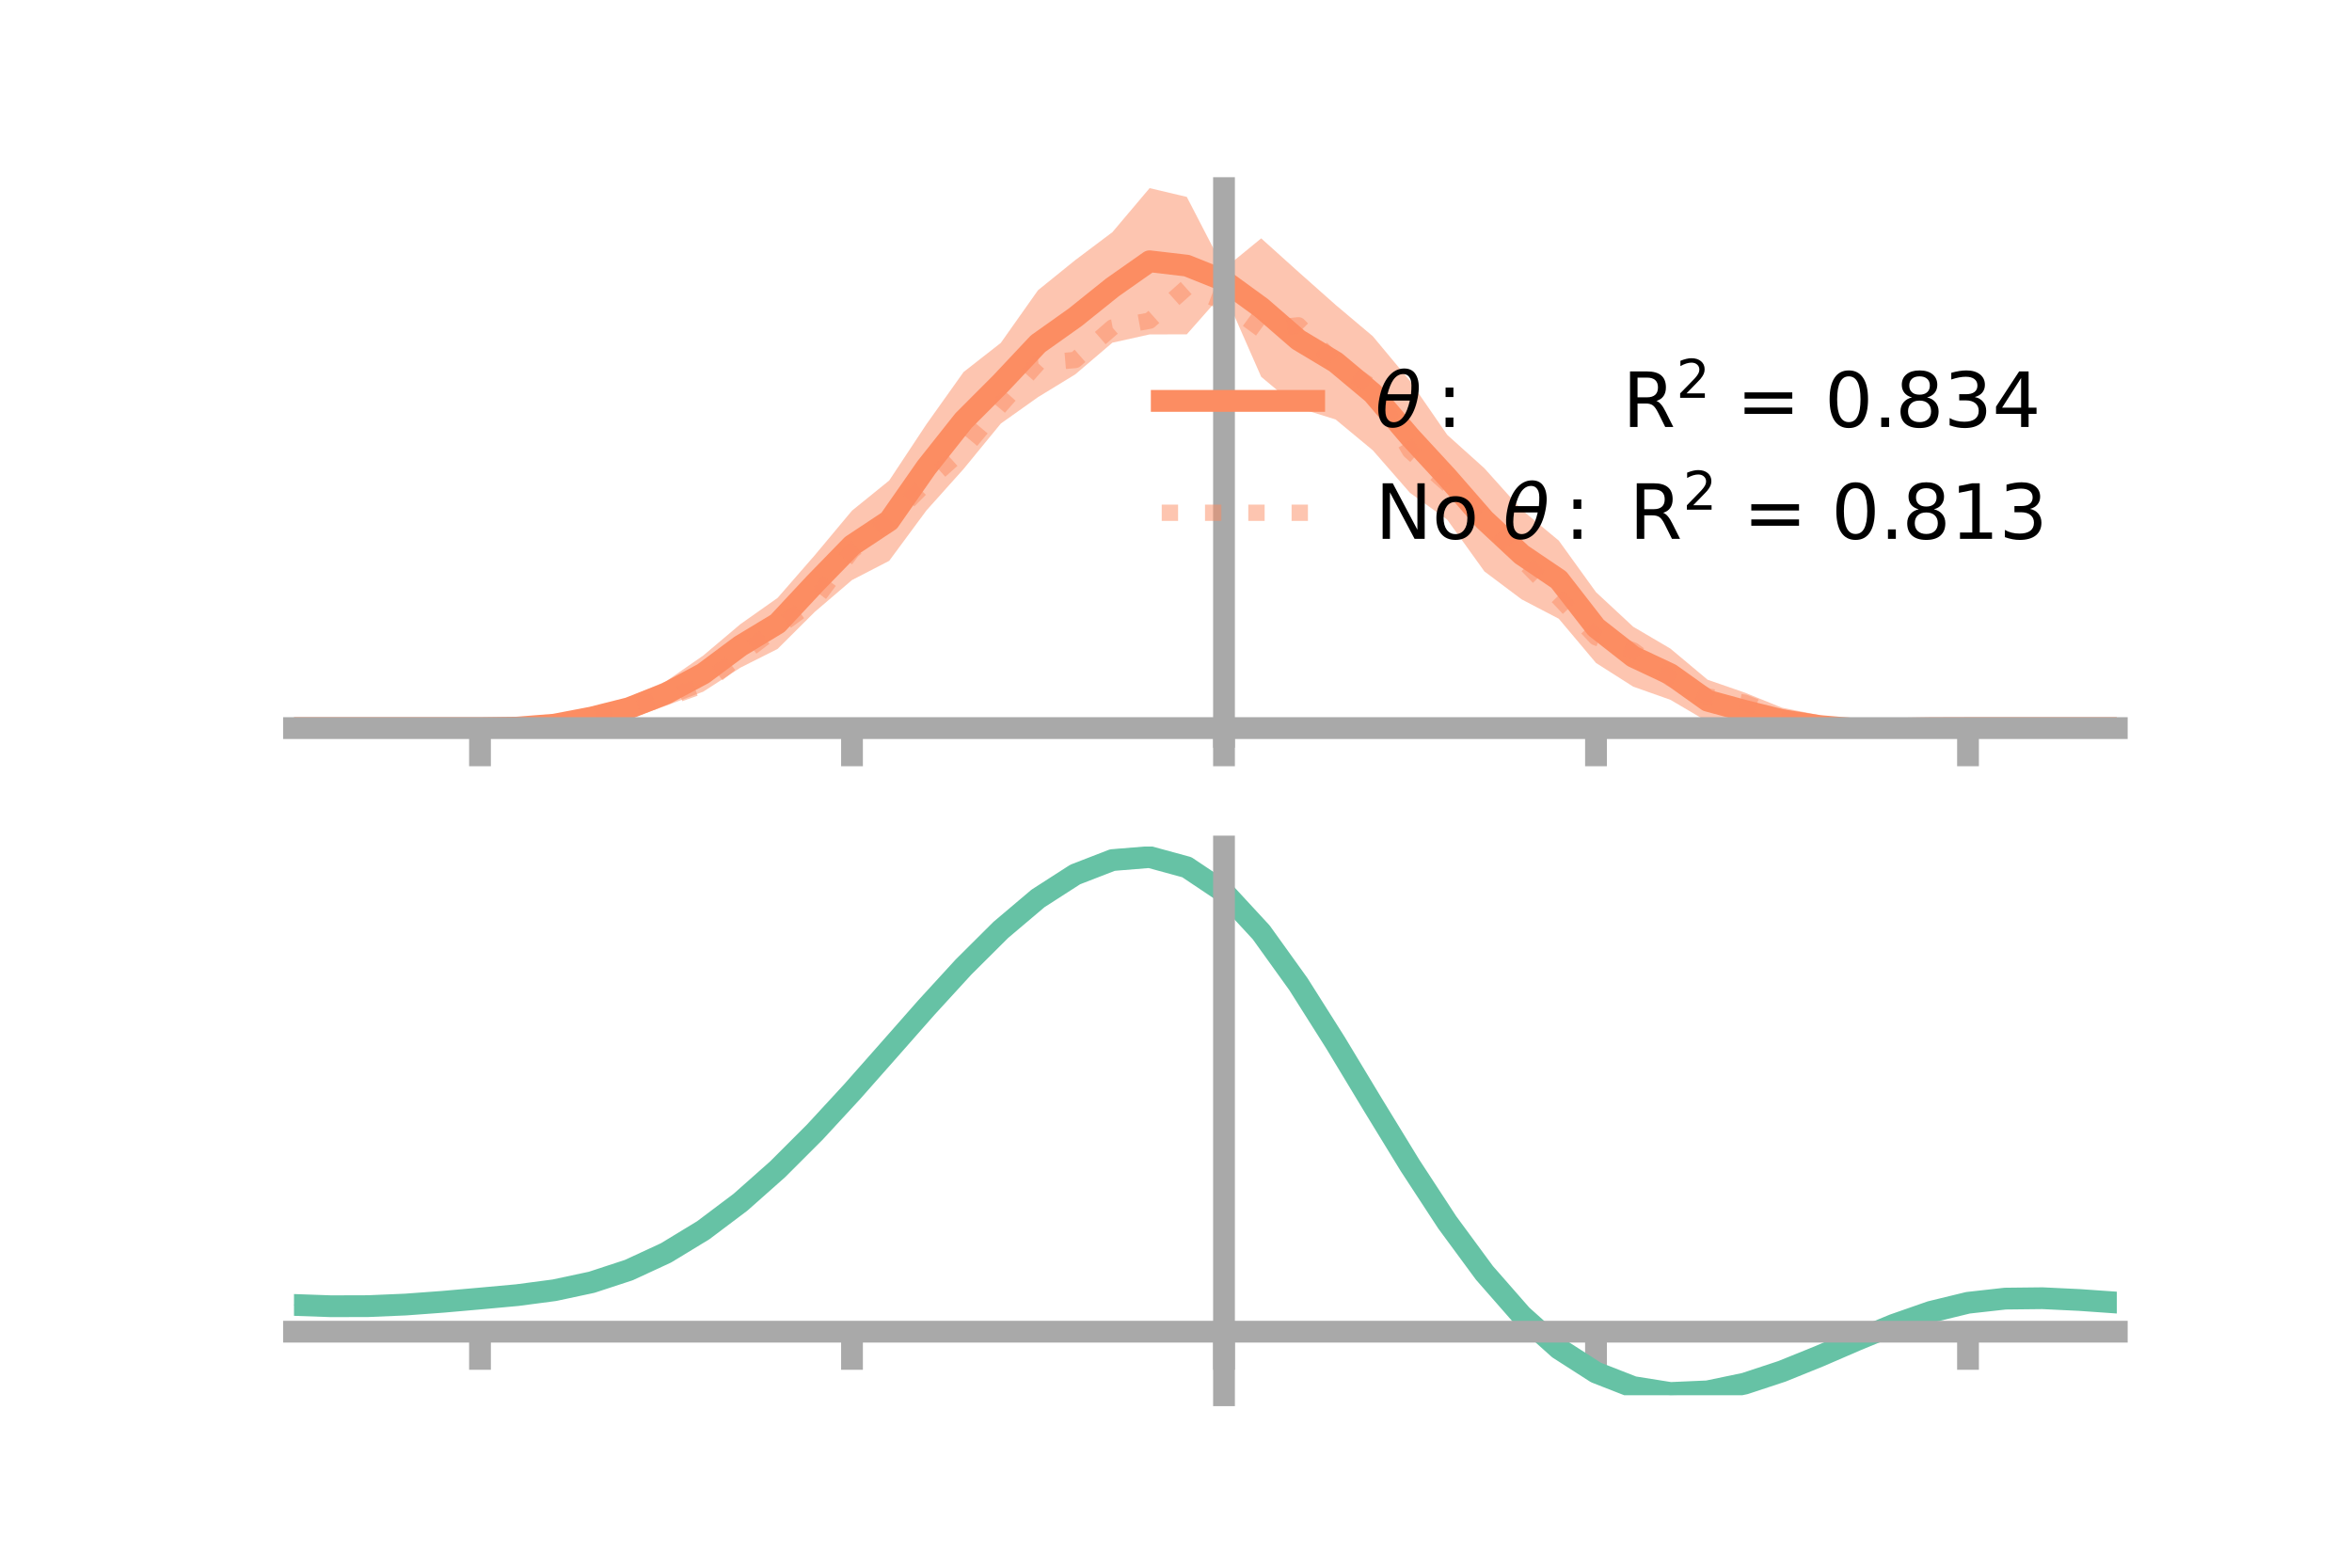 <?xml version="1.0" encoding="utf-8" standalone="no"?>
<!DOCTYPE svg PUBLIC "-//W3C//DTD SVG 1.1//EN"
  "http://www.w3.org/Graphics/SVG/1.1/DTD/svg11.dtd">
<!-- Created with matplotlib (https://matplotlib.org/) -->
<svg height="144pt" version="1.1" viewBox="0 0 216 144" width="216pt" xmlns="http://www.w3.org/2000/svg" xmlns:xlink="http://www.w3.org/1999/xlink">
 <defs>
  <style type="text/css">*{stroke-linecap:butt;stroke-linejoin:round;}</style>
 </defs>
 <g id="figure_1">
  <g id="patch_1">
   <path d="M 0 144 
L 216 144 
L 216 0 
L 0 0 
z
" style="fill:none;"/>
  </g>
  <g id="axes_1">
   <g id="patch_2">
    <path d="M 27 67.68 
L 194.4 67.68 
L 194.4 17.28 
L 27 17.28 
z
" style="fill:none;"/>
   </g>
   <g id="PolyCollection_1">
    <path clip-path="url(#p23d8d76877)" d="M 27 66.879 
L 27 66.879 
L 30.416 66.879 
L 33.833 66.879 
L 37.249 66.879 
L 40.665 66.879 
L 44.082 66.878 
L 47.498 66.701 
L 50.914 66.186 
L 54.331 65.304 
L 57.747 64.042 
L 61.163 62.584 
L 64.58 60.217 
L 67.996 57.332 
L 71.412 54.919 
L 74.829 50.996 
L 78.245 46.904 
L 81.661 44.138 
L 85.078 38.971 
L 88.494 34.17 
L 91.91 31.497 
L 95.327 26.659 
L 98.743 23.895 
L 102.159 21.327 
L 105.576 17.28 
L 108.992 18.087 
L 112.408 24.693 
L 115.824 21.895 
L 119.241 24.971 
L 122.657 28.004 
L 126.073 30.884 
L 129.49 34.988 
L 132.906 39.941 
L 136.322 43.014 
L 139.739 46.82 
L 143.155 49.659 
L 146.571 54.393 
L 149.988 57.569 
L 153.404 59.578 
L 156.82 62.437 
L 160.237 63.621 
L 163.653 65.007 
L 167.069 65.69 
L 170.486 66.393 
L 173.902 66.568 
L 177.318 66.758 
L 180.735 66.878 
L 184.151 66.879 
L 187.567 66.879 
L 190.984 66.879 
L 194.4 66.879 
L 194.4 66.879 
L 194.4 66.879 
L 190.984 66.879 
L 187.567 66.879 
L 184.151 66.879 
L 180.735 66.879 
L 177.318 67.021 
L 173.902 67.312 
L 170.486 67.551 
L 167.069 67.68 
L 163.653 67.287 
L 160.237 66.971 
L 156.82 66.291 
L 153.404 64.28 
L 149.988 63.072 
L 146.571 60.896 
L 143.155 56.836 
L 139.739 55.053 
L 136.322 52.486 
L 132.906 47.73 
L 129.49 45.272 
L 126.073 41.362 
L 122.657 38.53 
L 119.241 37.467 
L 115.824 34.613 
L 112.408 26.84 
L 108.992 30.711 
L 105.576 30.719 
L 102.159 31.477 
L 98.743 34.391 
L 95.327 36.479 
L 91.91 38.907 
L 88.494 43.077 
L 85.078 46.89 
L 81.661 51.516 
L 78.245 53.28 
L 74.829 56.203 
L 71.412 59.607 
L 67.996 61.328 
L 64.58 63.535 
L 61.163 64.827 
L 57.747 66.056 
L 54.331 66.516 
L 50.914 66.937 
L 47.498 66.965 
L 44.082 66.879 
L 40.665 66.879 
L 37.249 66.879 
L 33.833 66.879 
L 30.416 66.879 
L 27 66.879 
z
" style="fill:#fc8d62;fill-opacity:0.5;"/>
   </g>
   <g id="matplotlib.axis_1">
    <g id="xtick_1">
     <g id="line2d_1">
      <defs>
       <path d="M 0 0 
L 0 3.5 
" id="m799e4c756f" style="stroke:#a9a9a9;stroke-width:2;"/>
      </defs>
      <g>
       <use style="fill:#a9a9a9;stroke:#a9a9a9;stroke-width:2;" x="44.082" xlink:href="#m799e4c756f" y="66.879"/>
      </g>
     </g>
    </g>
    <g id="xtick_2">
     <g id="line2d_2">
      <g>
       <use style="fill:#a9a9a9;stroke:#a9a9a9;stroke-width:2;" x="78.245" xlink:href="#m799e4c756f" y="66.879"/>
      </g>
     </g>
    </g>
    <g id="xtick_3">
     <g id="line2d_3">
      <g>
       <use style="fill:#a9a9a9;stroke:#a9a9a9;stroke-width:2;" x="112.408" xlink:href="#m799e4c756f" y="66.879"/>
      </g>
     </g>
    </g>
    <g id="xtick_4">
     <g id="line2d_4">
      <g>
       <use style="fill:#a9a9a9;stroke:#a9a9a9;stroke-width:2;" x="146.571" xlink:href="#m799e4c756f" y="66.879"/>
      </g>
     </g>
    </g>
    <g id="xtick_5">
     <g id="line2d_5">
      <g>
       <use style="fill:#a9a9a9;stroke:#a9a9a9;stroke-width:2;" x="180.735" xlink:href="#m799e4c756f" y="66.879"/>
      </g>
     </g>
    </g>
   </g>
   <g id="matplotlib.axis_2"/>
   <g id="line2d_6">
    <path clip-path="url(#p23d8d76877)" d="M 27 66.879 
L 30.416 66.879 
L 33.833 66.879 
L 37.249 66.879 
L 40.665 66.879 
L 44.082 66.878 
L 47.498 66.833 
L 50.914 66.562 
L 54.331 65.91 
L 57.747 65.049 
L 61.163 63.706 
L 64.58 61.876 
L 67.996 59.33 
L 71.412 57.263 
L 74.829 53.6 
L 78.245 50.092 
L 81.661 47.827 
L 85.078 42.93 
L 88.494 38.623 
L 91.91 35.202 
L 95.327 31.569 
L 98.743 29.143 
L 102.159 26.402 
L 105.576 23.999 
L 108.992 24.399 
L 112.408 25.767 
L 115.824 28.254 
L 119.241 31.219 
L 122.657 33.267 
L 126.073 36.123 
L 129.49 40.13 
L 132.906 43.835 
L 136.322 47.75 
L 139.739 50.936 
L 143.155 53.247 
L 146.571 57.645 
L 149.988 60.32 
L 153.404 61.929 
L 156.82 64.364 
L 160.237 65.296 
L 163.653 66.147 
L 167.069 66.685 
L 170.486 66.972 
L 173.902 66.94 
L 177.318 66.889 
L 180.735 66.879 
L 184.151 66.879 
L 187.567 66.879 
L 190.984 66.879 
L 194.4 66.879 
" style="fill:none;stroke:#fc8d62;stroke-linecap:square;stroke-width:2;"/>
   </g>
   <g id="line2d_7">
    <path clip-path="url(#p23d8d76877)" d="M 27 66.879 
L 30.416 66.879 
L 33.833 66.879 
L 37.249 66.879 
L 40.665 66.879 
L 44.082 66.879 
L 47.498 66.802 
L 50.914 66.572 
L 54.331 65.893 
L 57.747 65.032 
L 61.163 64.142 
L 64.58 62.927 
L 67.996 60.217 
L 71.412 57.625 
L 74.829 55.143 
L 78.245 50.594 
L 81.661 47.761 
L 85.078 44.343 
L 88.494 41.278 
L 91.91 37.205 
L 95.327 33.364 
L 98.743 33.067 
L 102.159 30.084 
L 105.576 29.456 
L 108.992 26.403 
L 112.408 27.729 
L 115.824 30.24 
L 119.241 29.882 
L 122.657 33.328 
L 126.073 35.584 
L 129.49 41.417 
L 132.906 44.453 
L 136.322 47.426 
L 139.739 51.395 
L 143.155 54.9 
L 146.571 58.539 
L 149.988 59.745 
L 153.404 62.301 
L 156.82 63.97 
L 160.237 64.555 
L 163.653 65.884 
L 167.069 66.787 
L 170.486 67.02 
L 173.902 66.926 
L 177.318 66.923 
L 180.735 66.879 
L 184.151 66.879 
L 187.567 66.879 
L 190.984 66.879 
L 194.4 66.879 
" style="fill:none;stroke:#fc8d62;stroke-dasharray:1.5,2.475;stroke-dashoffset:0;stroke-opacity:0.5;stroke-width:1.5;"/>
   </g>
   <g id="patch_3">
    <path d="M 112.408 67.68 
L 112.408 17.28 
" style="fill:none;stroke:#a9a9a9;stroke-linecap:square;stroke-linejoin:miter;stroke-width:2;"/>
   </g>
   <g id="patch_4">
    <path d="M 194.4 67.68 
L 194.4 17.28 
" style="fill:none;"/>
   </g>
   <g id="patch_5">
    <path d="M 27 66.879 
L 194.4 66.879 
" style="fill:none;stroke:#a9a9a9;stroke-linecap:square;stroke-linejoin:miter;stroke-width:2;"/>
   </g>
   <g id="patch_6">
    <path d="M 27 17.28 
L 194.4 17.28 
" style="fill:none;"/>
   </g>
   <g id="legend_1">
    <g id="line2d_8">
     <path d="M 106.69 36.824 
L 120.69 36.824 
" style="fill:none;stroke:#fc8d62;stroke-linecap:square;stroke-width:2;"/>
    </g>
    <g id="line2d_9"/>
    <g id="text_1">
     <!-- $\theta:$      R$^{2}$ = 0.834 -->
     <g transform="translate(126.29 39.274)scale(0.07 -0.07)">
      <defs>
       <path d="M 45.516 34.672 
L 14.453 34.672 
Q 12.359 20.062 14.5 13.875 
Q 17.188 6.25 24.469 6.25 
Q 31.781 6.25 37.359 13.922 
Q 42.234 20.656 45.516 34.672 
z
M 47.016 42.969 
Q 48.344 56.844 46.625 61.719 
Q 43.953 69.438 36.766 69.438 
Q 29.297 69.438 23.828 61.812 
Q 19.531 55.672 16.156 42.969 
z
M 38.188 76.766 
Q 49.906 76.766 54.594 66.406 
Q 59.281 56.109 55.719 37.844 
Q 52.203 19.625 43.453 9.281 
Q 34.766 -1.125 23.047 -1.125 
Q 11.281 -1.125 6.641 9.281 
Q 2 19.625 5.516 37.844 
Q 9.078 56.109 17.719 66.406 
Q 26.422 76.766 38.188 76.766 
z
" id="DejaVuSans-Oblique-952"/>
       <path d="M 11.719 12.406 
L 22.016 12.406 
L 22.016 0 
L 11.719 0 
z
M 11.719 51.703 
L 22.016 51.703 
L 22.016 39.312 
L 11.719 39.312 
z
" id="DejaVuSans-58"/>
       <path id="DejaVuSans-32"/>
       <path d="M 44.391 34.188 
Q 47.562 33.109 50.562 29.594 
Q 53.562 26.078 56.594 19.922 
L 66.609 0 
L 56 0 
L 46.688 18.703 
Q 43.062 26.031 39.672 28.422 
Q 36.281 30.812 30.422 30.812 
L 19.672 30.812 
L 19.672 0 
L 9.812 0 
L 9.812 72.906 
L 32.078 72.906 
Q 44.578 72.906 50.734 67.672 
Q 56.891 62.453 56.891 51.906 
Q 56.891 45.016 53.688 40.469 
Q 50.484 35.938 44.391 34.188 
z
M 19.672 64.797 
L 19.672 38.922 
L 32.078 38.922 
Q 39.203 38.922 42.844 42.219 
Q 46.484 45.516 46.484 51.906 
Q 46.484 58.297 42.844 61.547 
Q 39.203 64.797 32.078 64.797 
z
" id="DejaVuSans-82"/>
       <path d="M 19.188 8.297 
L 53.609 8.297 
L 53.609 0 
L 7.328 0 
L 7.328 8.297 
Q 12.938 14.109 22.625 23.891 
Q 32.328 33.688 34.812 36.531 
Q 39.547 41.844 41.422 45.531 
Q 43.312 49.219 43.312 52.781 
Q 43.312 58.594 39.234 62.25 
Q 35.156 65.922 28.609 65.922 
Q 23.969 65.922 18.812 64.312 
Q 13.672 62.703 7.812 59.422 
L 7.812 69.391 
Q 13.766 71.781 18.938 73 
Q 24.125 74.219 28.422 74.219 
Q 39.75 74.219 46.484 68.547 
Q 53.219 62.891 53.219 53.422 
Q 53.219 48.922 51.531 44.891 
Q 49.859 40.875 45.406 35.406 
Q 44.188 33.984 37.641 27.219 
Q 31.109 20.453 19.188 8.297 
z
" id="DejaVuSans-50"/>
       <path d="M 10.594 45.406 
L 73.188 45.406 
L 73.188 37.203 
L 10.594 37.203 
z
M 10.594 25.484 
L 73.188 25.484 
L 73.188 17.188 
L 10.594 17.188 
z
" id="DejaVuSans-61"/>
       <path d="M 31.781 66.406 
Q 24.172 66.406 20.328 58.906 
Q 16.5 51.422 16.5 36.375 
Q 16.5 21.391 20.328 13.891 
Q 24.172 6.391 31.781 6.391 
Q 39.453 6.391 43.281 13.891 
Q 47.125 21.391 47.125 36.375 
Q 47.125 51.422 43.281 58.906 
Q 39.453 66.406 31.781 66.406 
z
M 31.781 74.219 
Q 44.047 74.219 50.516 64.516 
Q 56.984 54.828 56.984 36.375 
Q 56.984 17.969 50.516 8.266 
Q 44.047 -1.422 31.781 -1.422 
Q 19.531 -1.422 13.062 8.266 
Q 6.594 17.969 6.594 36.375 
Q 6.594 54.828 13.062 64.516 
Q 19.531 74.219 31.781 74.219 
z
" id="DejaVuSans-48"/>
       <path d="M 10.688 12.406 
L 21 12.406 
L 21 0 
L 10.688 0 
z
" id="DejaVuSans-46"/>
       <path d="M 31.781 34.625 
Q 24.75 34.625 20.719 30.859 
Q 16.703 27.094 16.703 20.516 
Q 16.703 13.922 20.719 10.156 
Q 24.75 6.391 31.781 6.391 
Q 38.812 6.391 42.859 10.172 
Q 46.922 13.969 46.922 20.516 
Q 46.922 27.094 42.891 30.859 
Q 38.875 34.625 31.781 34.625 
z
M 21.922 38.812 
Q 15.578 40.375 12.031 44.719 
Q 8.5 49.078 8.5 55.328 
Q 8.5 64.062 14.719 69.141 
Q 20.953 74.219 31.781 74.219 
Q 42.672 74.219 48.875 69.141 
Q 55.078 64.062 55.078 55.328 
Q 55.078 49.078 51.531 44.719 
Q 48 40.375 41.703 38.812 
Q 48.828 37.156 52.797 32.312 
Q 56.781 27.484 56.781 20.516 
Q 56.781 9.906 50.312 4.234 
Q 43.844 -1.422 31.781 -1.422 
Q 19.734 -1.422 13.25 4.234 
Q 6.781 9.906 6.781 20.516 
Q 6.781 27.484 10.781 32.312 
Q 14.797 37.156 21.922 38.812 
z
M 18.312 54.391 
Q 18.312 48.734 21.844 45.562 
Q 25.391 42.391 31.781 42.391 
Q 38.141 42.391 41.719 45.562 
Q 45.312 48.734 45.312 54.391 
Q 45.312 60.062 41.719 63.234 
Q 38.141 66.406 31.781 66.406 
Q 25.391 66.406 21.844 63.234 
Q 18.312 60.062 18.312 54.391 
z
" id="DejaVuSans-56"/>
       <path d="M 40.578 39.312 
Q 47.656 37.797 51.625 33 
Q 55.609 28.219 55.609 21.188 
Q 55.609 10.406 48.188 4.484 
Q 40.766 -1.422 27.094 -1.422 
Q 22.516 -1.422 17.656 -0.516 
Q 12.797 0.391 7.625 2.203 
L 7.625 11.719 
Q 11.719 9.328 16.594 8.109 
Q 21.484 6.891 26.812 6.891 
Q 36.078 6.891 40.938 10.547 
Q 45.797 14.203 45.797 21.188 
Q 45.797 27.641 41.281 31.266 
Q 36.766 34.906 28.719 34.906 
L 20.219 34.906 
L 20.219 43.016 
L 29.109 43.016 
Q 36.375 43.016 40.234 45.922 
Q 44.094 48.828 44.094 54.297 
Q 44.094 59.906 40.109 62.906 
Q 36.141 65.922 28.719 65.922 
Q 24.656 65.922 20.016 65.031 
Q 15.375 64.156 9.812 62.312 
L 9.812 71.094 
Q 15.438 72.656 20.344 73.438 
Q 25.25 74.219 29.594 74.219 
Q 40.828 74.219 47.359 69.109 
Q 53.906 64.016 53.906 55.328 
Q 53.906 49.266 50.438 45.094 
Q 46.969 40.922 40.578 39.312 
z
" id="DejaVuSans-51"/>
       <path d="M 37.797 64.312 
L 12.891 25.391 
L 37.797 25.391 
z
M 35.203 72.906 
L 47.609 72.906 
L 47.609 25.391 
L 58.016 25.391 
L 58.016 17.188 
L 47.609 17.188 
L 47.609 0 
L 37.797 0 
L 37.797 17.188 
L 4.891 17.188 
L 4.891 26.703 
z
" id="DejaVuSans-52"/>
      </defs>
      <use transform="translate(0 0.766)" xlink:href="#DejaVuSans-Oblique-952"/>
      <use transform="translate(80.664 0.766)" xlink:href="#DejaVuSans-58"/>
      <use transform="translate(133.838 0.766)" xlink:href="#DejaVuSans-32"/>
      <use transform="translate(165.625 0.766)" xlink:href="#DejaVuSans-32"/>
      <use transform="translate(197.412 0.766)" xlink:href="#DejaVuSans-32"/>
      <use transform="translate(229.199 0.766)" xlink:href="#DejaVuSans-32"/>
      <use transform="translate(260.986 0.766)" xlink:href="#DejaVuSans-32"/>
      <use transform="translate(292.773 0.766)" xlink:href="#DejaVuSans-32"/>
      <use transform="translate(324.561 0.766)" xlink:href="#DejaVuSans-82"/>
      <use transform="translate(395 39.047)scale(0.7)" xlink:href="#DejaVuSans-50"/>
      <use transform="translate(442.271 0.766)" xlink:href="#DejaVuSans-32"/>
      <use transform="translate(474.058 0.766)" xlink:href="#DejaVuSans-61"/>
      <use transform="translate(557.847 0.766)" xlink:href="#DejaVuSans-32"/>
      <use transform="translate(589.634 0.766)" xlink:href="#DejaVuSans-48"/>
      <use transform="translate(653.257 0.766)" xlink:href="#DejaVuSans-46"/>
      <use transform="translate(682.419 0.766)" xlink:href="#DejaVuSans-56"/>
      <use transform="translate(746.042 0.766)" xlink:href="#DejaVuSans-51"/>
      <use transform="translate(809.665 0.766)" xlink:href="#DejaVuSans-52"/>
     </g>
    </g>
    <g id="line2d_10">
     <path d="M 106.69 47.099 
L 120.69 47.099 
" style="fill:none;stroke:#fc8d62;stroke-dasharray:1.5,2.475;stroke-dashoffset:0;stroke-opacity:0.5;stroke-width:1.5;"/>
    </g>
    <g id="line2d_11"/>
    <g id="text_2">
     <!-- No $\theta:$ R$^{2}$ = 0.813 -->
     <g transform="translate(126.29 49.549)scale(0.07 -0.07)">
      <defs>
       <path d="M 9.812 72.906 
L 23.094 72.906 
L 55.422 11.922 
L 55.422 72.906 
L 64.984 72.906 
L 64.984 0 
L 51.703 0 
L 19.391 60.984 
L 19.391 0 
L 9.812 0 
z
" id="DejaVuSans-78"/>
       <path d="M 30.609 48.391 
Q 23.391 48.391 19.188 42.75 
Q 14.984 37.109 14.984 27.297 
Q 14.984 17.484 19.156 11.844 
Q 23.344 6.203 30.609 6.203 
Q 37.797 6.203 41.984 11.859 
Q 46.188 17.531 46.188 27.297 
Q 46.188 37.016 41.984 42.703 
Q 37.797 48.391 30.609 48.391 
z
M 30.609 56 
Q 42.328 56 49.016 48.375 
Q 55.719 40.766 55.719 27.297 
Q 55.719 13.875 49.016 6.219 
Q 42.328 -1.422 30.609 -1.422 
Q 18.844 -1.422 12.172 6.219 
Q 5.516 13.875 5.516 27.297 
Q 5.516 40.766 12.172 48.375 
Q 18.844 56 30.609 56 
z
" id="DejaVuSans-111"/>
       <path d="M 12.406 8.297 
L 28.516 8.297 
L 28.516 63.922 
L 10.984 60.406 
L 10.984 69.391 
L 28.422 72.906 
L 38.281 72.906 
L 38.281 8.297 
L 54.391 8.297 
L 54.391 0 
L 12.406 0 
z
" id="DejaVuSans-49"/>
      </defs>
      <use transform="translate(0 0.766)" xlink:href="#DejaVuSans-78"/>
      <use transform="translate(74.805 0.766)" xlink:href="#DejaVuSans-111"/>
      <use transform="translate(135.986 0.766)" xlink:href="#DejaVuSans-32"/>
      <use transform="translate(167.773 0.766)" xlink:href="#DejaVuSans-Oblique-952"/>
      <use transform="translate(248.438 0.766)" xlink:href="#DejaVuSans-58"/>
      <use transform="translate(301.611 0.766)" xlink:href="#DejaVuSans-32"/>
      <use transform="translate(333.398 0.766)" xlink:href="#DejaVuSans-82"/>
      <use transform="translate(403.838 39.047)scale(0.7)" xlink:href="#DejaVuSans-50"/>
      <use transform="translate(451.108 0.766)" xlink:href="#DejaVuSans-32"/>
      <use transform="translate(482.896 0.766)" xlink:href="#DejaVuSans-61"/>
      <use transform="translate(566.685 0.766)" xlink:href="#DejaVuSans-32"/>
      <use transform="translate(598.472 0.766)" xlink:href="#DejaVuSans-48"/>
      <use transform="translate(662.095 0.766)" xlink:href="#DejaVuSans-46"/>
      <use transform="translate(691.257 0.766)" xlink:href="#DejaVuSans-56"/>
      <use transform="translate(754.88 0.766)" xlink:href="#DejaVuSans-49"/>
      <use transform="translate(818.503 0.766)" xlink:href="#DejaVuSans-51"/>
     </g>
    </g>
   </g>
  </g>
  <g id="axes_2">
   <g id="patch_7">
    <path d="M 27 128.16 
L 194.4 128.16 
L 194.4 77.76 
L 27 77.76 
z
" style="fill:none;"/>
   </g>
   <g id="PolyCollection_2">
    <path clip-path="url(#pade6228fae)" d="M 27 119.913 
L 27 119.817 
L 30.416 119.945 
L 33.833 119.933 
L 37.249 119.779 
L 40.665 119.516 
L 44.082 119.204 
L 47.498 118.882 
L 50.914 118.422 
L 54.331 117.681 
L 57.747 116.546 
L 61.163 114.94 
L 64.58 112.824 
L 67.996 110.198 
L 71.412 107.1 
L 74.829 103.603 
L 78.245 99.811 
L 81.661 95.854 
L 85.078 91.884 
L 88.494 88.069 
L 91.91 84.592 
L 95.327 81.637 
L 98.743 79.393 
L 102.159 78.043 
L 105.576 77.76 
L 108.992 78.708 
L 112.408 81.03 
L 115.824 84.785 
L 119.241 89.614 
L 122.657 95.1 
L 126.073 100.854 
L 129.49 106.531 
L 132.906 111.842 
L 136.322 116.561 
L 139.739 120.524 
L 143.155 123.632 
L 146.571 125.848 
L 149.988 127.195 
L 153.404 127.743 
L 156.82 127.6 
L 160.237 126.899 
L 163.653 125.79 
L 167.069 124.429 
L 170.486 122.976 
L 173.902 121.585 
L 177.318 120.405 
L 180.735 119.579 
L 184.151 119.199 
L 187.567 119.167 
L 190.984 119.339 
L 194.4 119.59 
L 194.4 119.71 
L 194.4 119.71 
L 190.984 119.482 
L 187.567 119.328 
L 184.151 119.371 
L 180.735 119.756 
L 177.318 120.592 
L 173.902 121.797 
L 170.486 123.228 
L 167.069 124.729 
L 163.653 126.135 
L 160.237 127.28 
L 156.82 128.004 
L 153.404 128.16 
L 149.988 127.622 
L 146.571 126.297 
L 143.155 124.13 
L 139.739 121.11 
L 136.322 117.272 
L 132.906 112.707 
L 129.49 107.569 
L 126.073 102.075 
L 122.657 96.5 
L 119.241 91.181 
L 115.824 86.497 
L 112.408 82.855 
L 108.992 80.607 
L 105.576 79.691 
L 102.159 79.962 
L 98.743 81.26 
L 95.327 83.413 
L 91.91 86.242 
L 88.494 89.568 
L 85.078 93.21 
L 81.661 96.997 
L 78.245 100.768 
L 74.829 104.382 
L 71.412 107.716 
L 67.996 110.674 
L 64.58 113.19 
L 61.163 115.228 
L 57.747 116.784 
L 54.331 117.888 
L 50.914 118.608 
L 47.498 119.049 
L 44.082 119.351 
L 40.665 119.64 
L 37.249 119.879 
L 33.833 120.016 
L 30.416 120.026 
L 27 119.913 
z
" style="fill:#66c2a5;fill-opacity:0.5;"/>
   </g>
   <g id="matplotlib.axis_3">
    <g id="xtick_6">
     <g id="line2d_12">
      <g>
       <use style="fill:#a9a9a9;stroke:#a9a9a9;stroke-width:2;" x="44.082" xlink:href="#m799e4c756f" y="122.323"/>
      </g>
     </g>
    </g>
    <g id="xtick_7">
     <g id="line2d_13">
      <g>
       <use style="fill:#a9a9a9;stroke:#a9a9a9;stroke-width:2;" x="78.245" xlink:href="#m799e4c756f" y="122.323"/>
      </g>
     </g>
    </g>
    <g id="xtick_8">
     <g id="line2d_14">
      <g>
       <use style="fill:#a9a9a9;stroke:#a9a9a9;stroke-width:2;" x="112.408" xlink:href="#m799e4c756f" y="122.323"/>
      </g>
     </g>
    </g>
    <g id="xtick_9">
     <g id="line2d_15">
      <g>
       <use style="fill:#a9a9a9;stroke:#a9a9a9;stroke-width:2;" x="146.571" xlink:href="#m799e4c756f" y="122.323"/>
      </g>
     </g>
    </g>
    <g id="xtick_10">
     <g id="line2d_16">
      <g>
       <use style="fill:#a9a9a9;stroke:#a9a9a9;stroke-width:2;" x="180.735" xlink:href="#m799e4c756f" y="122.323"/>
      </g>
     </g>
    </g>
   </g>
   <g id="matplotlib.axis_4"/>
   <g id="line2d_17">
    <path clip-path="url(#pade6228fae)" d="M 27 119.865 
L 30.416 119.985 
L 33.833 119.975 
L 37.249 119.829 
L 40.665 119.578 
L 44.082 119.277 
L 47.498 118.965 
L 50.914 118.515 
L 54.331 117.785 
L 57.747 116.665 
L 61.163 115.084 
L 64.58 113.007 
L 67.996 110.436 
L 71.412 107.408 
L 74.829 103.992 
L 78.245 100.29 
L 81.661 96.425 
L 85.078 92.547 
L 88.494 88.818 
L 91.91 85.417 
L 95.327 82.525 
L 98.743 80.327 
L 102.159 79.003 
L 105.576 78.725 
L 108.992 79.657 
L 112.408 81.942 
L 115.824 85.641 
L 119.241 90.398 
L 122.657 95.8 
L 126.073 101.464 
L 129.49 107.05 
L 132.906 112.275 
L 136.322 116.916 
L 139.739 120.817 
L 143.155 123.881 
L 146.571 126.073 
L 149.988 127.409 
L 153.404 127.952 
L 156.82 127.802 
L 160.237 127.09 
L 163.653 125.962 
L 167.069 124.579 
L 170.486 123.102 
L 173.902 121.691 
L 177.318 120.498 
L 180.735 119.667 
L 184.151 119.285 
L 187.567 119.247 
L 190.984 119.411 
L 194.4 119.65 
" style="fill:none;stroke:#66c2a5;stroke-linecap:square;stroke-width:2;"/>
   </g>
   <g id="patch_8">
    <path d="M 112.408 128.16 
L 112.408 77.76 
" style="fill:none;stroke:#a9a9a9;stroke-linecap:square;stroke-linejoin:miter;stroke-width:2;"/>
   </g>
   <g id="patch_9">
    <path d="M 194.4 128.16 
L 194.4 77.76 
" style="fill:none;"/>
   </g>
   <g id="patch_10">
    <path d="M 27 122.323 
L 194.4 122.323 
" style="fill:none;stroke:#a9a9a9;stroke-linecap:square;stroke-linejoin:miter;stroke-width:2;"/>
   </g>
   <g id="patch_11">
    <path d="M 27 77.76 
L 194.4 77.76 
" style="fill:none;"/>
   </g>
  </g>
 </g>
 <defs>
  <clipPath id="p23d8d76877">
   <rect height="50.4" width="167.4" x="27" y="17.28"/>
  </clipPath>
  <clipPath id="pade6228fae">
   <rect height="50.4" width="167.4" x="27" y="77.76"/>
  </clipPath>
 </defs>
</svg>
